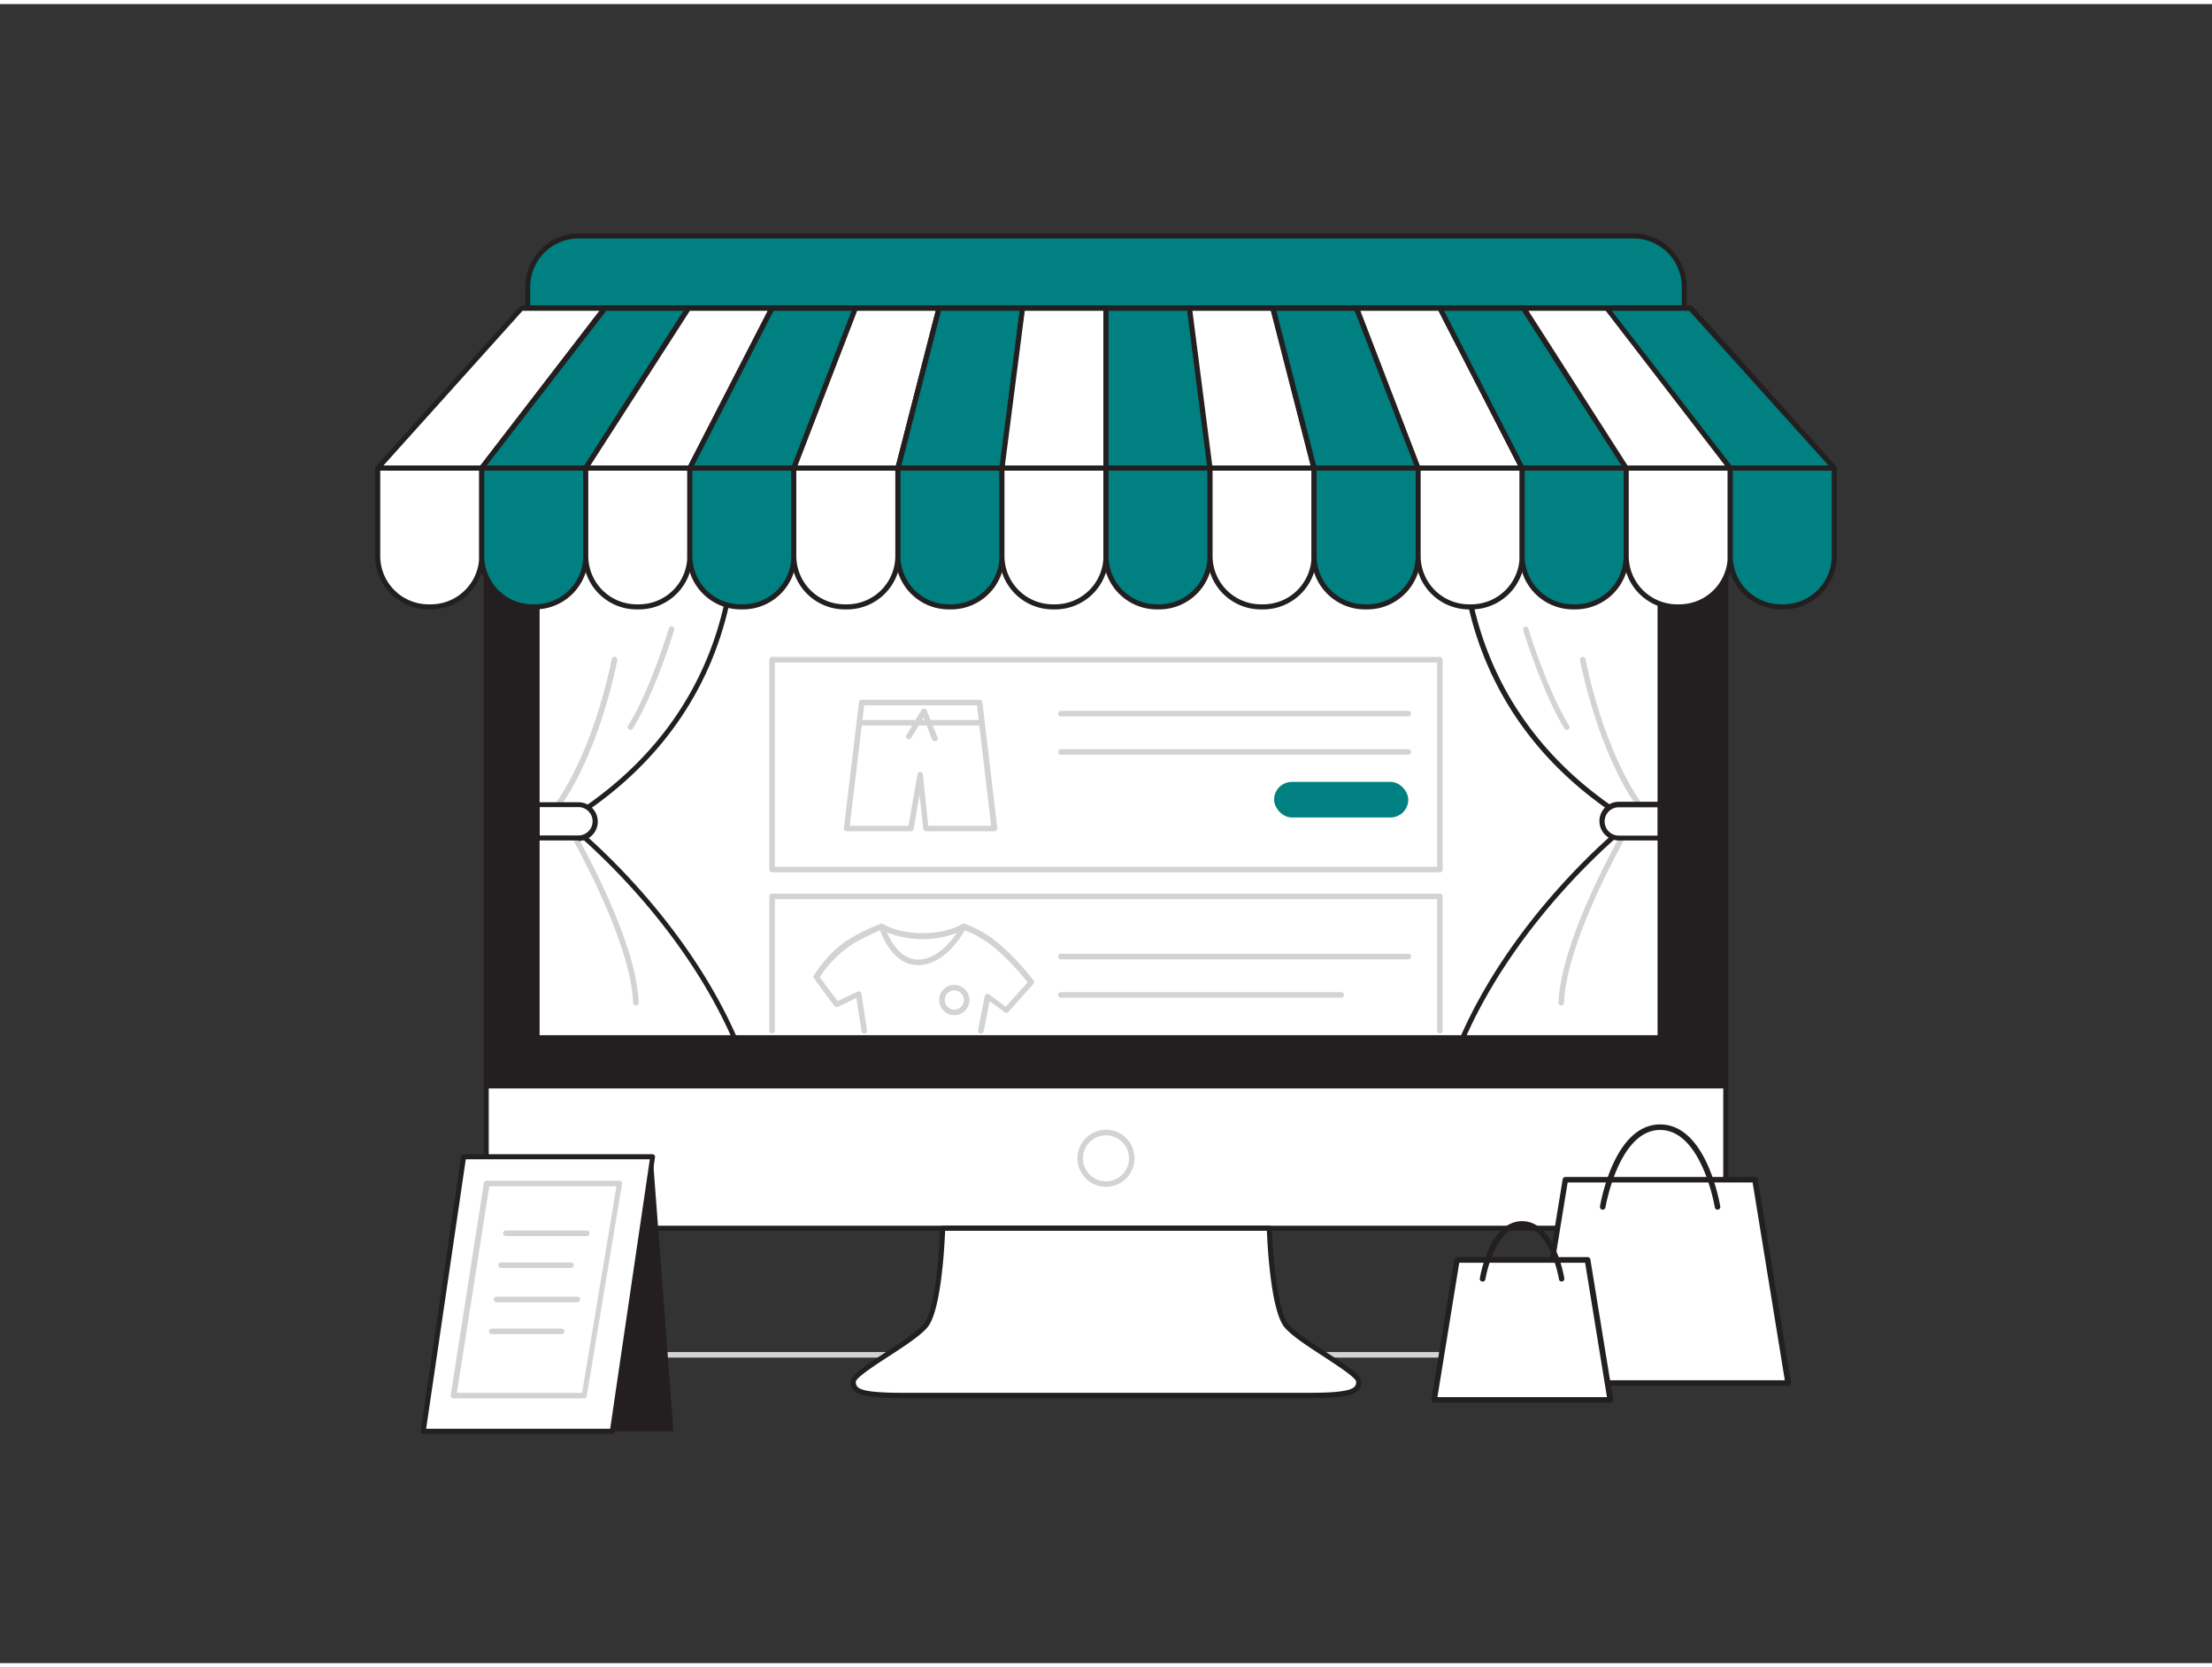 <svg xmlns="http://www.w3.org/2000/svg" viewBox="0 0 400 300" width="406" height="306" class="illustration styles_illustrationTablet__1DWOa"><rect x="0" y="0" width="400" height="300" fill="#333333" stroke="none"/><g id="_329_online_store_flatline" data-name="#329_online_store_flatline"><path d="M315.23,244.75H84.77a.51.51,0,0,1-.5-.5.5.5,0,0,1,.5-.5H315.23a.5.5,0,0,1,.5.5A.51.51,0,0,1,315.23,244.75Z" fill="#d1d3d4"></path><path d="M312.08,72.78V211.64a9.73,9.73,0,0,1-9.73,9.72H97.65a9.73,9.73,0,0,1-9.73-9.72V72.78a9.72,9.72,0,0,1,9.73-9.72h204.7A9.72,9.72,0,0,1,312.08,72.78Z" fill="#fff"></path><path d="M302.36,221.82H97.64a10.19,10.19,0,0,1-10.17-10.18V72.78A10.18,10.18,0,0,1,97.64,62.6H302.36a10.18,10.18,0,0,1,10.17,10.18V211.64A10.19,10.19,0,0,1,302.36,221.82ZM97.64,63.51a9.28,9.28,0,0,0-9.26,9.27V211.64a9.27,9.27,0,0,0,9.26,9.26H302.36a9.27,9.27,0,0,0,9.26-9.26V72.78a9.28,9.28,0,0,0-9.26-9.27Z" fill="#231f20"></path><path d="M312.08,72.78v123.3H87.92V72.78a9.72,9.72,0,0,1,9.73-9.72h204.7A9.72,9.72,0,0,1,312.08,72.78Z" fill="#231f20"></path><rect x="97.13" y="74.59" width="203.08" height="112.32" fill="#fff"></rect><path d="M300.21,187.37H97.13a.46.46,0,0,1-.46-.46V74.59a.46.46,0,0,1,.46-.46H300.21a.46.46,0,0,1,.45.46V186.91A.46.46,0,0,1,300.21,187.37Zm-202.63-.92H299.75V75H97.58Z" fill="#231f20"></path><path d="M200,213.87a5.16,5.16,0,1,1,5.16-5.15A5.16,5.16,0,0,1,200,213.87Zm0-9.31a4.16,4.16,0,1,0,4.16,4.16A4.17,4.17,0,0,0,200,204.56Z" fill="#d1d3d4"></path><path d="M232.63,239c-2.65-3.16-3.1-17.62-3.1-17.62H170.47s-.45,14.46-3.1,17.62-13.07,8.31-13.07,10.14,1.55,2.5,9.08,2.5h73.24c7.53,0,9.08-.67,9.08-2.5S235.29,242.14,232.63,239Z" fill="#fff"></path><path d="M236.62,252.07H163.38c-7.49,0-9.54-.63-9.54-2.95,0-1.16,2.27-2.69,6.29-5.31,2.79-1.81,5.68-3.69,6.89-5.12,2.52-3,3-17.2,3-17.34a.46.46,0,0,1,.46-.45h59.06a.46.46,0,0,1,.46.45c0,.14.47,14.33,3,17.34h0c1.21,1.43,4.1,3.31,6.89,5.12,4,2.62,6.29,4.15,6.29,5.31C246.16,251.44,244.11,252.07,236.62,252.07Zm-65.71-30.25c-.1,2.51-.7,14.49-3.19,17.45-1.29,1.54-4.24,3.46-7.09,5.31-2.34,1.52-5.87,3.82-5.87,4.54,0,1.2.61,2,8.62,2h73.24c8,0,8.62-.84,8.62-2,0-.72-3.53-3-5.87-4.54-2.85-1.85-5.8-3.77-7.09-5.31h0c-2.49-3-3.09-14.94-3.19-17.45Z" fill="#231f20"></path><path d="M132.82,91.39c-.08,1.75,4,35.44-30.46,56.47,0,0,20,15.39,30.46,39H97.13V88.47Z" fill="#fff"></path><path d="M132.82,187.37H97.13a.46.46,0,0,1-.46-.46V88.47a.45.45,0,0,1,.15-.34.47.47,0,0,1,.34-.12l35.69,2.92a.46.46,0,0,1,.42.48c0,.11,0,.33,0,.68.54,10.85-1.33,37.92-30.15,55.82,3.21,2.61,20.65,17.43,30.08,38.82a.44.44,0,0,1,0,.43A.47.47,0,0,1,132.82,187.37Zm-35.24-.92h34.53c-10.34-22.91-29.83-38.07-30-38.22a.46.46,0,0,1,0-.76c28.93-17.63,30.8-44.57,30.26-55.34,0-.12,0-.22,0-.32L97.58,89Z" fill="#231f20"></path><path d="M115,181.08a.5.5,0,0,1-.5-.48c-.45-9.73-7.9-24.26-12.3-32.06-.38-.66-.38-.66-.35-.84a.49.49,0,0,1,.56-.43.5.5,0,0,1,.39.31l.27.47c4.44,7.88,12,22.57,12.43,32.51a.5.5,0,0,1-.48.52Z" fill="#d1d3d4"></path><path d="M100.9,145.25a.51.51,0,0,1-.31-.11.5.5,0,0,1-.09-.7c.07-.08,6.41-8.23,10.13-26a.5.5,0,0,1,1,.21c-3.78,18-10.06,26.07-10.32,26.4A.52.52,0,0,1,100.9,145.25Z" fill="#d1d3d4"></path><path d="M97.13,144.75h7.47a3,3,0,0,1,3,3v0a3,3,0,0,1-3,3H97.13a0,0,0,0,1,0,0v-6A0,0,0,0,1,97.13,144.75Z" fill="#fff"></path><path d="M104.6,151.24H97.13a.45.45,0,0,1-.46-.45v-6a.46.46,0,0,1,.46-.46h7.47a3.48,3.48,0,0,1,0,7Zm-7-.91h7a2.56,2.56,0,0,0,0-5.12h-7Z" fill="#231f20"></path><path d="M114,131.25a.51.51,0,0,1-.42-.77c4-6.36,7.34-17.51,7.38-17.62a.5.5,0,0,1,.62-.33.51.51,0,0,1,.34.62c0,.11-3.46,11.38-7.49,17.86A.5.5,0,0,1,114,131.25Z" fill="#d1d3d4"></path><path d="M264.52,91.39c.07,1.75-4,35.44,30.45,56.47,0,0-20,15.39-30.45,39H300.2V88.47Z" fill="#fff"></path><path d="M300.21,187.37H264.52a.45.45,0,0,1-.42-.64c9.43-21.39,26.87-36.21,30.08-38.82-28.82-17.9-30.69-45-30.15-55.82,0-.35,0-.57,0-.68a.46.46,0,0,1,.42-.48L300.17,88a.46.46,0,0,1,.34.12.45.45,0,0,1,.15.34v98.44A.46.46,0,0,1,300.21,187.37Zm-35-.92h34.53V89L265,91.81c0,.1,0,.2,0,.32-.54,10.77,1.33,37.71,30.26,55.34a.46.46,0,0,1,0,.76C295.05,148.38,275.56,163.54,265.22,186.45Z" fill="#231f20"></path><path d="M282.3,181.08h0a.5.5,0,0,1-.48-.52c.46-9.95,8-24.64,12.44-32.52l.26-.46a.52.52,0,0,1,.4-.31.51.51,0,0,1,.56.43c0,.18,0,.18-.35.84-4.41,7.79-11.86,22.33-12.31,32.06A.5.5,0,0,1,282.3,181.08Z" fill="#d1d3d4"></path><path d="M296.43,145.25a.52.52,0,0,1-.39-.19c-.26-.33-6.54-8.38-10.32-26.4a.5.5,0,0,1,.39-.59.49.49,0,0,1,.59.38c3.72,17.76,10.06,25.91,10.13,26a.5.5,0,0,1-.08.7A.56.56,0,0,1,296.43,145.25Z" fill="#d1d3d4"></path><path d="M289.72,144.75h7.47a3,3,0,0,1,3,3v0a3,3,0,0,1-3,3h-7.47a0,0,0,0,1,0,0v-6A0,0,0,0,1,289.72,144.75Z" transform="translate(589.92 295.53) rotate(180)" fill="#fff"></path><path d="M300.21,151.24h-7.48a3.48,3.48,0,0,1,0-7h7.48a.46.46,0,0,1,.45.46v6A.45.45,0,0,1,300.21,151.24Zm-7.48-6a2.56,2.56,0,0,0,0,5.12h7v-5.12Z" fill="#231f20"></path><path d="M283.33,131.25a.47.47,0,0,1-.42-.24c-4-6.48-7.46-17.75-7.49-17.86a.5.5,0,0,1,.95-.29c0,.11,3.42,11.26,7.38,17.62a.51.51,0,0,1-.42.77Z" fill="#d1d3d4"></path><path d="M104.64,41.93H295.36a9.21,9.21,0,0,1,9.21,9.21V55a0,0,0,0,1,0,0H95.42a0,0,0,0,1,0,0V51.14A9.21,9.21,0,0,1,104.64,41.93Z" fill="#008080"></path><path d="M304.58,55.42H95.42A.46.46,0,0,1,95,55V51.14a9.68,9.68,0,0,1,9.67-9.67H295.36A9.68,9.68,0,0,1,305,51.14V55A.46.46,0,0,1,304.58,55.42ZM95.88,54.5H304.12V51.14a8.77,8.77,0,0,0-8.76-8.76H104.64a8.77,8.77,0,0,0-8.76,8.76Z" fill="#231f20"></path><polygon points="94.33 54.96 68.3 83.92 87.11 83.92 109.42 54.96 94.33 54.96" fill="#fff"></polygon><path d="M87.11,84.37H68.3a.46.46,0,0,1-.42-.27.47.47,0,0,1,.08-.49L94,54.66a.44.44,0,0,1,.34-.16h15.09a.45.45,0,0,1,.41.26.44.44,0,0,1,0,.48l-22.3,29A.47.47,0,0,1,87.11,84.37Zm-17.79-.91H86.89l21.6-28h-14Z" fill="#231f20"></path><polygon points="109.42 54.96 87.11 83.92 105.93 83.92 124.52 54.96 109.42 54.96" fill="#008080"></polygon><path d="M105.93,84.37H87.11a.47.47,0,0,1-.41-.25.49.49,0,0,1,0-.48l22.31-29a.47.47,0,0,1,.36-.18h15.1a.46.46,0,0,1,.38.71L106.31,84.16A.45.45,0,0,1,105.93,84.37ZM88,83.46h17.64l18-28h-14Z" fill="#231f20"></path><polygon points="124.52 54.96 105.93 83.92 124.74 83.92 139.62 54.96 124.52 54.96" fill="#fff"></polygon><path d="M124.74,84.37H105.93a.46.46,0,0,1-.4-.23.46.46,0,0,1,0-.47l18.59-29a.47.47,0,0,1,.39-.21h15.1a.46.46,0,0,1,.38.22.45.45,0,0,1,0,.45l-14.87,29A.46.46,0,0,1,124.74,84.37Zm-18-.91h17.7l14.41-28h-14.1Z" fill="#231f20"></path><polygon points="139.62 54.96 124.74 83.92 143.56 83.92 154.71 54.96 139.62 54.96" fill="#008080"></polygon><path d="M143.56,84.37H124.74a.47.47,0,0,1-.39-.21.45.45,0,0,1,0-.45l14.87-29a.46.46,0,0,1,.41-.25h15.09a.46.46,0,0,1,.43.62L144,84.08A.43.43,0,0,1,143.56,84.37Zm-18.07-.91h17.75l10.8-28H139.89Z" fill="#231f20"></path><polygon points="154.71 54.96 143.56 83.92 162.37 83.92 169.81 54.96 154.71 54.96" fill="#fff"></polygon><path d="M162.37,84.37H143.56a.45.45,0,0,1-.43-.62L154.28,54.8a.46.46,0,0,1,.43-.3h15.1a.47.47,0,0,1,.36.18.46.46,0,0,1,.08.39l-7.44,29A.45.45,0,0,1,162.37,84.37Zm-18.15-.91H162l7.2-28H155Z" fill="#231f20"></path><polygon points="169.81 54.96 162.37 83.92 181.19 83.92 184.9 54.96 169.81 54.96" fill="#008080"></polygon><path d="M181.19,84.37H162.37a.46.46,0,0,1-.36-.17.45.45,0,0,1-.08-.4l7.44-28.95a.46.46,0,0,1,.44-.35H184.9a.48.48,0,0,1,.35.16.52.52,0,0,1,.11.36l-3.72,29A.45.45,0,0,1,181.19,84.37ZM163,83.46h17.82l3.6-28H170.16Z" fill="#231f20"></path><polygon points="184.9 54.96 181.19 83.92 200 83.92 200 54.96 184.9 54.96" fill="#fff"></polygon><path d="M200,84.37H181.19a.45.45,0,0,1-.35-.15.52.52,0,0,1-.11-.36l3.72-29a.45.45,0,0,1,.45-.4H200a.47.47,0,0,1,.46.46v29A.46.46,0,0,1,200,84.37Zm-18.29-.91h17.83v-28H185.31Z" fill="#231f20"></path><polygon points="200 54.96 200 83.92 218.81 83.92 215.1 54.96 200 54.96" fill="#008080"></polygon><path d="M218.81,84.37H200a.46.46,0,0,1-.46-.45V55a.47.47,0,0,1,.46-.46h15.1a.45.45,0,0,1,.45.4l3.72,29a.52.52,0,0,1-.11.36A.45.45,0,0,1,218.81,84.37Zm-18.35-.91h17.83l-3.6-28H200.46Z" fill="#231f20"></path><polygon points="215.1 54.96 218.81 83.92 237.63 83.92 230.19 54.96 215.1 54.96" fill="#fff"></polygon><path d="M237.63,84.37H218.81a.45.45,0,0,1-.45-.39l-3.72-29a.52.52,0,0,1,.11-.36.48.48,0,0,1,.35-.16h15.09a.46.46,0,0,1,.44.35l7.44,28.95a.45.45,0,0,1-.08.4A.46.46,0,0,1,237.63,84.37Zm-18.41-.91H237l-7.2-28H215.62Z" fill="#231f20"></path><polygon points="230.19 54.96 237.63 83.92 256.44 83.92 245.29 54.96 230.19 54.96" fill="#008080"></polygon><path d="M256.44,84.37H237.63a.45.45,0,0,1-.44-.34l-7.44-29a.46.46,0,0,1,.08-.39.47.47,0,0,1,.36-.18h15.1a.46.46,0,0,1,.43.3l11.15,29a.45.45,0,0,1-.43.62ZM238,83.46h17.8l-10.8-28h-14.2Z" fill="#231f20"></path><polygon points="245.29 54.96 256.44 83.92 275.26 83.92 260.38 54.96 245.29 54.96" fill="#fff"></polygon><path d="M275.26,84.37H256.44a.43.43,0,0,1-.42-.29l-11.16-29a.46.46,0,0,1,.43-.62h15.09a.46.46,0,0,1,.41.25l14.87,29a.45.45,0,0,1,0,.45A.47.47,0,0,1,275.26,84.37Zm-18.5-.91h17.75l-14.4-28H246Z" fill="#231f20"></path><polygon points="260.38 54.96 275.26 83.92 294.07 83.92 275.48 54.96 260.38 54.96" fill="#008080"></polygon><path d="M294.07,84.37H275.26a.46.46,0,0,1-.41-.24L260,55.17a.45.45,0,0,1,0-.45.46.46,0,0,1,.38-.22h15.1a.47.47,0,0,1,.39.21l18.59,29a.46.46,0,0,1,0,.47A.46.46,0,0,1,294.07,84.37Zm-18.53-.91h17.7l-18-28h-14.1Z" fill="#231f20"></path><polygon points="275.48 54.96 294.07 83.92 312.89 83.92 290.58 54.96 275.48 54.96" fill="#fff"></polygon><path d="M312.89,84.37H294.07a.45.45,0,0,1-.38-.21L275.1,55.21a.46.46,0,0,1,.38-.71h15.1a.47.47,0,0,1,.36.18l22.31,29a.49.49,0,0,1,.05.48A.47.47,0,0,1,312.89,84.37Zm-18.57-.91H312l-21.61-28h-14Z" fill="#231f20"></path><polygon points="290.58 54.96 312.89 83.92 331.7 83.92 305.67 54.96 290.58 54.96" fill="#008080"></polygon><path d="M331.7,84.37H312.89a.47.47,0,0,1-.37-.17l-22.31-29a.46.46,0,0,1,0-.48.44.44,0,0,1,.41-.26h15.09a.44.44,0,0,1,.34.16l26,29a.47.47,0,0,1,.08.49A.46.46,0,0,1,331.7,84.37Zm-18.59-.91h17.57l-25.21-28h-14Z" fill="#231f20"></path><path d="M68.3,83.92H87.11a0,0,0,0,1,0,0V99.81A9.19,9.19,0,0,1,77.92,109h-.43a9.19,9.19,0,0,1-9.19-9.19V83.92a0,0,0,0,1,0,0Z" fill="#fff"></path><path d="M77.92,109.46h-.43a9.66,9.66,0,0,1-9.65-9.65V83.92a.47.47,0,0,1,.46-.46H87.11a.46.46,0,0,1,.46.46V99.81A9.66,9.66,0,0,1,77.92,109.46ZM68.76,84.37V99.81a8.74,8.74,0,0,0,8.73,8.73h.43a8.75,8.75,0,0,0,8.74-8.73V84.37Z" fill="#231f20"></path><path d="M87.11,83.92h18.81a0,0,0,0,1,0,0V99.81A9.19,9.19,0,0,1,96.73,109h-.43a9.19,9.19,0,0,1-9.19-9.19V83.92a0,0,0,0,1,0,0Z" fill="#008080"></path><path d="M96.73,109.46h-.42a9.66,9.66,0,0,1-9.65-9.65V83.92a.46.46,0,0,1,.45-.46h18.82a.46.46,0,0,1,.45.46V99.81A9.66,9.66,0,0,1,96.73,109.46ZM87.57,84.37V99.81a8.75,8.75,0,0,0,8.74,8.73h.42a8.75,8.75,0,0,0,8.74-8.73V84.37Z" fill="#231f20"></path><path d="M105.93,83.92h18.81a0,0,0,0,1,0,0V99.81a9.19,9.19,0,0,1-9.19,9.19h-.43a9.19,9.19,0,0,1-9.19-9.19V83.92a0,0,0,0,1,0,0Z" fill="#fff"></path><path d="M115.55,109.46h-.43a9.66,9.66,0,0,1-9.65-9.65V83.92a.47.47,0,0,1,.46-.46h18.81a.47.47,0,0,1,.46.46V99.81A9.66,9.66,0,0,1,115.55,109.46Zm-9.17-25.09V99.81a8.75,8.75,0,0,0,8.74,8.73h.43a8.75,8.75,0,0,0,8.74-8.73V84.37Z" fill="#231f20"></path><path d="M124.74,83.92h18.81a0,0,0,0,1,0,0V99.81a9.19,9.19,0,0,1-9.19,9.19h-.43a9.19,9.19,0,0,1-9.19-9.19V83.92a0,0,0,0,1,0,0Z" fill="#008080"></path><path d="M134.36,109.46h-.42a9.66,9.66,0,0,1-9.65-9.65V83.92a.46.46,0,0,1,.45-.46h18.82a.46.46,0,0,1,.45.46V99.81A9.66,9.66,0,0,1,134.36,109.46ZM125.2,84.37V99.81a8.75,8.75,0,0,0,8.74,8.73h.42a8.75,8.75,0,0,0,8.74-8.73V84.37Z" fill="#231f20"></path><path d="M143.56,83.92h18.81a0,0,0,0,1,0,0V99.81a9.19,9.19,0,0,1-9.19,9.19h-.43a9.19,9.19,0,0,1-9.19-9.19V83.92A0,0,0,0,1,143.56,83.92Z" fill="#fff"></path><path d="M153.18,109.46h-.43a9.66,9.66,0,0,1-9.65-9.65V83.92a.46.46,0,0,1,.46-.46h18.81a.47.47,0,0,1,.46.46V99.81A9.66,9.66,0,0,1,153.18,109.46ZM144,84.37V99.81a8.75,8.75,0,0,0,8.74,8.73h.43a8.74,8.74,0,0,0,8.73-8.73V84.37Z" fill="#231f20"></path><path d="M162.37,83.92h18.81a0,0,0,0,1,0,0V99.81A9.19,9.19,0,0,1,172,109h-.43a9.19,9.19,0,0,1-9.19-9.19V83.92A0,0,0,0,1,162.37,83.92Z" fill="#008080"></path><path d="M172,109.46h-.42a9.66,9.66,0,0,1-9.66-9.65V83.92a.47.47,0,0,1,.46-.46h18.82a.46.46,0,0,1,.45.46V99.81A9.66,9.66,0,0,1,172,109.46Zm-9.16-25.09V99.81a8.75,8.75,0,0,0,8.74,8.73H172a8.75,8.75,0,0,0,8.74-8.73V84.37Z" fill="#231f20"></path><path d="M181.19,83.92H200a0,0,0,0,1,0,0V99.81a9.19,9.19,0,0,1-9.19,9.19h-.43a9.19,9.19,0,0,1-9.19-9.19V83.92A0,0,0,0,1,181.19,83.92Z" fill="#fff"></path><path d="M190.81,109.46h-.43a9.66,9.66,0,0,1-9.65-9.65V83.92a.46.46,0,0,1,.46-.46H200a.47.47,0,0,1,.46.46V99.81A9.66,9.66,0,0,1,190.81,109.46Zm-9.17-25.09V99.81a8.75,8.75,0,0,0,8.74,8.73h.43a8.74,8.74,0,0,0,8.73-8.73V84.37Z" fill="#231f20"></path><path d="M200,83.92h18.81a0,0,0,0,1,0,0V99.81a9.19,9.19,0,0,1-9.19,9.19h-.43A9.19,9.19,0,0,1,200,99.81V83.92a0,0,0,0,1,0,0Z" fill="#008080"></path><path d="M209.62,109.46h-.43a9.66,9.66,0,0,1-9.65-9.65V83.92a.47.47,0,0,1,.46-.46h18.81a.46.46,0,0,1,.46.46V99.81A9.66,9.66,0,0,1,209.62,109.46Zm-9.16-25.09V99.81a8.74,8.74,0,0,0,8.73,8.73h.43a8.75,8.75,0,0,0,8.74-8.73V84.37Z" fill="#231f20"></path><path d="M218.81,83.92h18.81a0,0,0,0,1,0,0V99.81a9.19,9.19,0,0,1-9.19,9.19H228a9.19,9.19,0,0,1-9.19-9.19V83.92A0,0,0,0,1,218.81,83.92Z" fill="#fff"></path><path d="M228.43,109.46H228a9.66,9.66,0,0,1-9.65-9.65V83.92a.46.46,0,0,1,.45-.46h18.82a.47.47,0,0,1,.46.46V99.81A9.66,9.66,0,0,1,228.43,109.46Zm-9.16-25.09V99.81a8.75,8.75,0,0,0,8.74,8.73h.42a8.75,8.75,0,0,0,8.74-8.73V84.37Z" fill="#231f20"></path><path d="M237.63,83.92h18.81a0,0,0,0,1,0,0V99.81a9.19,9.19,0,0,1-9.19,9.19h-.43a9.19,9.19,0,0,1-9.19-9.19V83.92A0,0,0,0,1,237.63,83.92Z" fill="#008080"></path><path d="M247.25,109.46h-.43a9.66,9.66,0,0,1-9.65-9.65V83.92a.47.47,0,0,1,.46-.46h18.81a.46.46,0,0,1,.46.46V99.81A9.66,9.66,0,0,1,247.25,109.46Zm-9.16-25.09V99.81a8.74,8.74,0,0,0,8.73,8.73h.43A8.75,8.75,0,0,0,256,99.81V84.37Z" fill="#231f20"></path><path d="M256.44,83.92h18.81a0,0,0,0,1,0,0V99.81a9.19,9.19,0,0,1-9.19,9.19h-.43a9.19,9.19,0,0,1-9.19-9.19V83.92a0,0,0,0,1,0,0Z" fill="#fff"></path><path d="M266.06,109.46h-.42A9.66,9.66,0,0,1,256,99.81V83.92a.46.46,0,0,1,.45-.46h18.82a.46.46,0,0,1,.45.46V99.81A9.66,9.66,0,0,1,266.06,109.46ZM256.9,84.37V99.81a8.75,8.75,0,0,0,8.74,8.73h.42a8.75,8.75,0,0,0,8.74-8.73V84.37Z" fill="#231f20"></path><path d="M275.26,83.92h18.81a0,0,0,0,1,0,0V99.81a9.19,9.19,0,0,1-9.19,9.19h-.43a9.19,9.19,0,0,1-9.19-9.19V83.92A0,0,0,0,1,275.26,83.92Z" fill="#008080"></path><path d="M284.88,109.46h-.43a9.66,9.66,0,0,1-9.65-9.65V83.92a.47.47,0,0,1,.46-.46h18.81a.47.47,0,0,1,.46.46V99.81A9.66,9.66,0,0,1,284.88,109.46Zm-9.17-25.09V99.81a8.75,8.75,0,0,0,8.74,8.73h.43a8.74,8.74,0,0,0,8.73-8.73V84.37Z" fill="#231f20"></path><path d="M294.07,83.92h18.81a0,0,0,0,1,0,0V99.81a9.19,9.19,0,0,1-9.19,9.19h-.43a9.19,9.19,0,0,1-9.19-9.19V83.92a0,0,0,0,1,0,0Z" fill="#fff"></path><path d="M303.69,109.46h-.42a9.66,9.66,0,0,1-9.66-9.65V83.92a.47.47,0,0,1,.46-.46h18.82a.46.46,0,0,1,.45.46V99.81A9.66,9.66,0,0,1,303.69,109.46Zm-9.16-25.09V99.81a8.75,8.75,0,0,0,8.74,8.73h.42a8.75,8.75,0,0,0,8.74-8.73V84.37Z" fill="#231f20"></path><path d="M312.89,83.92H331.7a0,0,0,0,1,0,0V99.81a9.19,9.19,0,0,1-9.19,9.19h-.43a9.19,9.19,0,0,1-9.19-9.19V83.92a0,0,0,0,1,0,0Z" fill="#008080"></path><path d="M322.51,109.46h-.43a9.66,9.66,0,0,1-9.65-9.65V83.92a.46.46,0,0,1,.46-.46H331.7a.47.47,0,0,1,.46.46V99.81A9.66,9.66,0,0,1,322.51,109.46Zm-9.17-25.09V99.81a8.75,8.75,0,0,0,8.74,8.73h.43a8.74,8.74,0,0,0,8.73-8.73V84.37Z" fill="#231f20"></path><path d="M260.38,157H139.62a.5.5,0,0,1-.5-.5V118.56a.5.5,0,0,1,.5-.5H260.38a.5.5,0,0,1,.5.5V156.5A.5.5,0,0,1,260.38,157Zm-120.26-1H259.88V119.06H140.12Z" fill="#d1d3d4"></path><path d="M260.38,186.14a.5.5,0,0,1-.5-.5V161.85H140.12v23.79a.5.5,0,0,1-.5.5.5.5,0,0,1-.5-.5V161.35a.5.5,0,0,1,.5-.5H260.38a.5.5,0,0,1,.5.5v24.29A.5.5,0,0,1,260.38,186.14Z" fill="#d1d3d4"></path><polygon points="323.33 249.35 277.08 249.35 283.06 212.59 317.35 212.59 323.33 249.35" fill="#fff"></polygon><path d="M323.33,249.85H277.08a.52.52,0,0,1-.39-.17.54.54,0,0,1-.11-.41l6-36.76a.51.51,0,0,1,.5-.42h34.29a.51.51,0,0,1,.5.42l6,36.76a.5.5,0,0,1-.12.41A.49.49,0,0,1,323.33,249.85Zm-45.67-1h45.09l-5.82-35.76H283.48Z" fill="#231f20"></path><path d="M289.82,218h-.08a.51.51,0,0,1-.41-.58c.1-.6,2.53-14.83,10.88-14.83s10.77,14.23,10.87,14.83a.51.51,0,0,1-.41.58.51.51,0,0,1-.58-.41c0-.14-2.39-14-9.88-14s-9.87,13.86-9.89,14A.51.51,0,0,1,289.82,218Z" fill="#231f20"></path><polygon points="291.18 252.4 259.34 252.4 263.45 227.09 287.06 227.09 291.18 252.4" fill="#fff"></polygon><path d="M291.18,252.9H259.34a.52.52,0,0,1-.5-.58L263,227a.49.49,0,0,1,.49-.42h23.61a.49.49,0,0,1,.49.42l4.12,25.3a.5.5,0,0,1-.49.58Zm-31.25-1h30.66l-3.95-24.3H263.88Z" fill="#231f20"></path><path d="M282.4,231a.5.5,0,0,1-.49-.42c0-.1-1.62-9.5-6.65-9.5s-6.64,9.4-6.66,9.5a.5.5,0,0,1-1-.16c.07-.42,1.76-10.34,7.64-10.34s7.57,9.92,7.64,10.34a.5.5,0,0,1-.42.57Z" fill="#231f20"></path><path d="M254.66,128.8H191.85a.5.5,0,0,1-.5-.5.51.51,0,0,1,.5-.5h62.81a.51.51,0,0,1,.5.5A.5.5,0,0,1,254.66,128.8Z" fill="#d1d3d4"></path><path d="M254.66,135.74H191.85a.5.5,0,0,1-.5-.5.51.51,0,0,1,.5-.5h62.81a.51.51,0,0,1,.5.5A.5.5,0,0,1,254.66,135.74Z" fill="#d1d3d4"></path><path d="M177.34,186.14h-.1a.49.49,0,0,1-.39-.58l1.23-6.19a.49.49,0,0,1,.31-.37.52.52,0,0,1,.48.07l3,2.24,3.95-4.41a43.87,43.87,0,0,0-5.59-5.93,20.06,20.06,0,0,0-5.93-3.56,17.4,17.4,0,0,1-14.92,0,38.72,38.72,0,0,0-5.09,2.49,20.75,20.75,0,0,0-6.06,6.05l3.23,4.34,3.62-1.71a.49.49,0,0,1,.44,0,.5.5,0,0,1,.26.37l1,6.62a.5.5,0,0,1-.41.57.52.52,0,0,1-.58-.42l-.92-6-3.38,1.6a.51.51,0,0,1-.62-.15l-3.68-5a.48.48,0,0,1,0-.56c.12-.19,2.89-4.59,6.61-6.67a33.43,33.43,0,0,1,5.48-2.64.49.49,0,0,1,.44.06s2.47,1.64,7.11,1.64,7.1-1.62,7.12-1.64a.51.51,0,0,1,.43-.07,20.21,20.21,0,0,1,6.5,3.82,44.82,44.82,0,0,1,6,6.42.51.51,0,0,1,0,.64l-4.53,5.06a.52.52,0,0,1-.68.07l-2.71-2-1.08,5.4A.49.49,0,0,1,177.34,186.14Z" fill="#d1d3d4"></path><path d="M166,173.78h0c-5,0-6.93-6.51-7-6.79a.51.51,0,0,1,.35-.62.51.51,0,0,1,.62.34c0,.06,1.79,6,6,6.07,4.7,0,7.8-6.09,7.83-6.15a.5.5,0,0,1,.67-.23.51.51,0,0,1,.22.67C174.54,167.35,171.27,173.78,166,173.78Z" fill="#d1d3d4"></path><rect x="230.4" y="140.65" width="24.26" height="6.43" rx="3.21" fill="#008080"></rect><path d="M254.66,172.73H191.85a.5.5,0,0,1-.5-.5.51.51,0,0,1,.5-.5h62.81a.51.51,0,0,1,.5.5A.5.5,0,0,1,254.66,172.73Z" fill="#d1d3d4"></path><path d="M242.53,179.67H191.85a.5.5,0,0,1-.5-.5.51.51,0,0,1,.5-.5h50.68a.51.51,0,0,1,.5.5A.5.5,0,0,1,242.53,179.67Z" fill="#d1d3d4"></path><path d="M179.84,149.58h-12.4a.49.49,0,0,1-.49-.45l-.66-6.18-1.08,6.22a.49.49,0,0,1-.49.41H153.1a.52.52,0,0,1-.38-.17.49.49,0,0,1-.12-.39l2.73-22.78a.5.5,0,0,1,.5-.44h21.32a.51.51,0,0,1,.5.44L180.34,149a.49.49,0,0,1-.12.39A.52.52,0,0,1,179.84,149.58Zm-12-1h11.39l-2.57-21.78H156.27l-2.61,21.78h10.63l1.62-9.32a.51.51,0,0,1,.5-.42h0a.5.5,0,0,1,.48.45Z" fill="#d1d3d4"></path><path d="M177.35,130.45h-22a.5.5,0,0,1-.5-.5.5.5,0,0,1,.5-.5h22a.5.5,0,0,1,.5.5A.51.51,0,0,1,177.35,130.45Z" fill="#d1d3d4"></path><path d="M169,133.29a.51.51,0,0,1-.46-.31L167,129l-2.22,3.71a.52.52,0,0,1-.69.17.5.5,0,0,1-.17-.69l2.73-4.56a.46.46,0,0,1,.47-.24.5.5,0,0,1,.43.31l2,4.92a.5.5,0,0,1-.28.65A.41.41,0,0,1,169,133.29Z" fill="#d1d3d4"></path><path d="M172.57,182.83a2.74,2.74,0,1,1,2.74-2.74A2.74,2.74,0,0,1,172.57,182.83Zm0-4.48a1.74,1.74,0,1,0,1.74,1.74A1.74,1.74,0,0,0,172.57,178.35Z" fill="#d1d3d4"></path><polygon points="87.58 258.07 121.79 258.07 118.04 208.44 83.83 208.44 87.58 258.07" fill="#231f20"></polygon><polygon points="76.53 258.07 110.74 258.07 118.04 208.44 83.83 208.44 76.53 258.07" fill="#fff"></polygon><path d="M110.74,258.53H76.53a.44.44,0,0,1-.34-.16.44.44,0,0,1-.11-.36l7.3-49.64a.44.44,0,0,1,.45-.39H118a.46.46,0,0,1,.34.16.44.44,0,0,1,.11.36l-7.3,49.64A.45.45,0,0,1,110.74,258.53Zm-33.68-.91h33.28l7.17-48.73H84.23Z" fill="#231f20"></path><path d="M105.69,252.12H82a.52.52,0,0,1-.5-.58l6-38.35a.49.49,0,0,1,.49-.42h24a.52.52,0,0,1,.38.17.54.54,0,0,1,.11.41l-6.38,38.35A.5.5,0,0,1,105.69,252.12Zm-23.07-1h22.64l6.22-37.35h-23Z" fill="#d1d3d4"></path><path d="M106.11,222.78H91.47a.5.5,0,0,1-.5-.5.5.5,0,0,1,.5-.5h14.64a.5.5,0,0,1,.5.5A.51.51,0,0,1,106.11,222.78Z" fill="#d1d3d4"></path><path d="M103.26,228.55H90.62a.51.51,0,0,1-.5-.5.5.5,0,0,1,.5-.5h12.64a.5.5,0,0,1,.5.5A.5.5,0,0,1,103.26,228.55Z" fill="#d1d3d4"></path><path d="M104.41,234.74H89.77a.5.5,0,0,1-.5-.5.5.5,0,0,1,.5-.5h14.64a.5.5,0,0,1,.5.5A.5.5,0,0,1,104.41,234.74Z" fill="#d1d3d4"></path><path d="M101.57,240.51H88.92a.5.5,0,0,1-.5-.5.51.51,0,0,1,.5-.5h12.65a.51.51,0,0,1,.5.5A.5.5,0,0,1,101.57,240.51Z" fill="#d1d3d4"></path></g></svg>